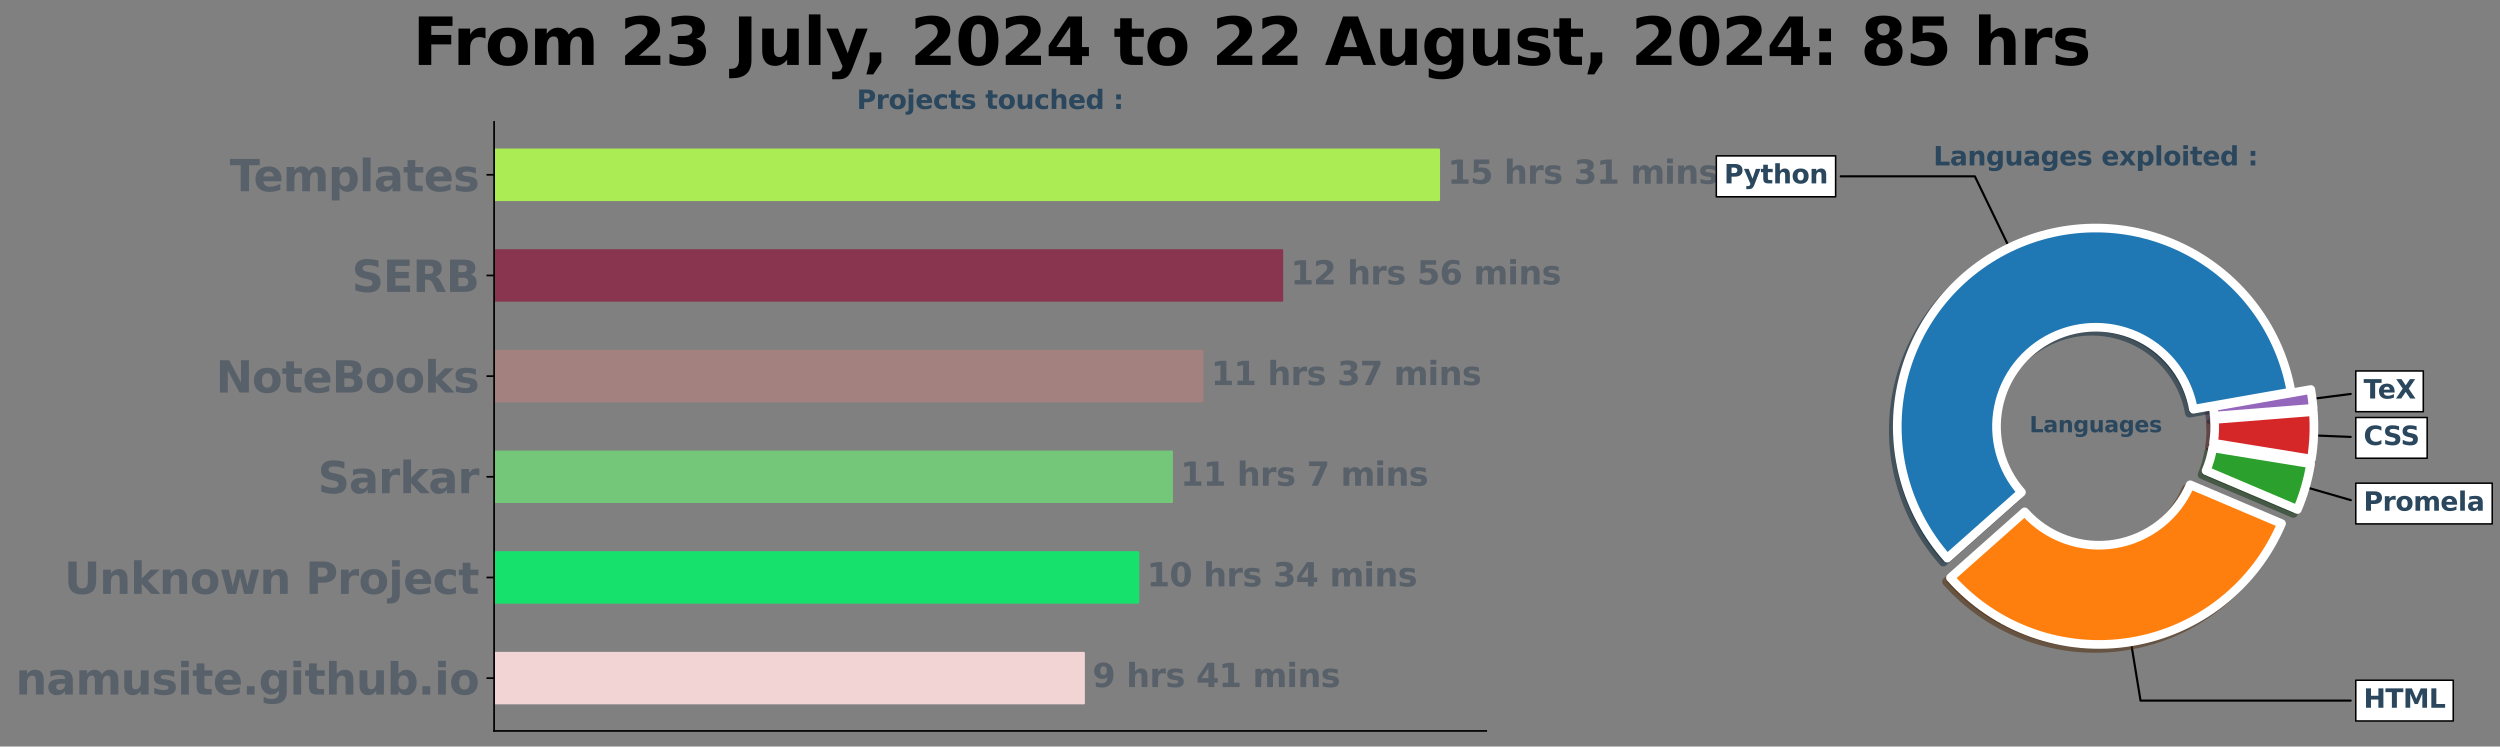 <?xml version="1.0" encoding="utf-8" standalone="no"?>
<!DOCTYPE svg PUBLIC "-//W3C//DTD SVG 1.1//EN"
  "http://www.w3.org/Graphics/SVG/1.1/DTD/svg11.dtd">
<svg xmlns:xlink="http://www.w3.org/1999/xlink" width="1154.655pt" height="344.8pt" viewBox="0 0 1154.655 344.8" xmlns="http://www.w3.org/2000/svg" version="1.1">
 <rect x="0" y="0" width="1154.655" height="344.8" fill="#808080" stroke="none"/>
 <defs>
  <style type="text/css">*{stroke-linejoin: round; stroke-linecap: butt}</style>
 </defs>
 <g id="figure_1">
  <g id="patch_1">
   <path d="M 0 344.8 
L 1154.655 344.8 
L 1154.655 0 
L 0 0 
L 0 344.8 
z
" style="fill: none"/>
  </g>
  <g id="axes_1">
   <g id="patch_2">
    <path d="M 228.209 337.6 
L 686.424 337.6 
L 686.424 56.32 
L 228.209 56.32 
L 228.209 337.6 
z
" style="fill: none"/>
   </g>
   <g id="patch_3">
    <path d="M 228.209 69.105 
L 664.605 69.105 
L 664.605 92.352 
L 228.209 92.352 
z
" clip-path="url(#p63a2bc0200)" style="fill: #abeb53; stroke: #abeb53; stroke-linejoin: miter"/>
   </g>
   <g id="patch_4">
    <path d="M 228.209 115.598 
L 592.151 115.598 
L 592.151 138.844 
L 228.209 138.844 
z
" clip-path="url(#p63a2bc0200)" style="fill: #8a354f; stroke: #8a354f; stroke-linejoin: miter"/>
   </g>
   <g id="patch_5">
    <path d="M 228.209 162.091 
L 555.327 162.091 
L 555.327 185.337 
L 228.209 185.337 
z
" clip-path="url(#p63a2bc0200)" style="fill: #a2817e; stroke: #a2817e; stroke-linejoin: miter"/>
   </g>
   <g id="patch_6">
    <path d="M 228.209 208.583 
L 541.218 208.583 
L 541.218 231.83 
L 228.209 231.83 
z
" clip-path="url(#p63a2bc0200)" style="fill: #74c779; stroke: #74c779; stroke-linejoin: miter"/>
   </g>
   <g id="patch_7">
    <path d="M 228.209 255.076 
L 525.676 255.076 
L 525.676 278.322 
L 228.209 278.322 
z
" clip-path="url(#p63a2bc0200)" style="fill: #16e16d; stroke: #16e16d; stroke-linejoin: miter"/>
   </g>
   <g id="patch_8">
    <path d="M 228.209 301.568 
L 500.568 301.568 
L 500.568 324.815 
L 228.209 324.815 
z
" clip-path="url(#p63a2bc0200)" style="fill: #f3d4d4; stroke: #f3d4d4; stroke-linejoin: miter"/>
   </g>
   <g id="matplotlib.axis_1"/>
   <g id="matplotlib.axis_2">
    <g id="ytick_1">
     <g id="line2d_1">
      <defs>
       <path id="md2a2a82297" d="M 0 0 
L -3.5 0 
" style="stroke: #000000; stroke-width: 0.8"/>
      </defs>
      <g>
       <use xlink:href="#md2a2a82297" x="228.209" y="80.729" style="stroke: #000000; stroke-width: 0.8"/>
      </g>
     </g>
     <g id="text_1">
      <!-- Templates -->
      <g style="fill: #586069" transform="translate(106.112 88.327) scale(0.2 -0.2)">
       <defs>
        <path id="DejaVuSans-Bold-54" d="M 31 4666 
L 4331 4666 
L 4331 3756 
L 2784 3756 
L 2784 0 
L 1581 0 
L 1581 3756 
L 31 3756 
L 31 4666 
z
" transform="scale(0.016)"/>
        <path id="DejaVuSans-Bold-65" d="M 4031 1759 
L 4031 1441 
L 1416 1441 
Q 1456 1047 1700 850 
Q 1944 653 2381 653 
Q 2734 653 3104 758 
Q 3475 863 3866 1075 
L 3866 213 
Q 3469 63 3072 -14 
Q 2675 -91 2278 -91 
Q 1328 -91 801 392 
Q 275 875 275 1747 
Q 275 2603 792 3093 
Q 1309 3584 2216 3584 
Q 3041 3584 3536 3087 
Q 4031 2591 4031 1759 
z
M 2881 2131 
Q 2881 2450 2695 2645 
Q 2509 2841 2209 2841 
Q 1884 2841 1681 2658 
Q 1478 2475 1428 2131 
L 2881 2131 
z
" transform="scale(0.016)"/>
        <path id="DejaVuSans-Bold-6d" d="M 3781 2919 
Q 3994 3244 4286 3414 
Q 4578 3584 4928 3584 
Q 5531 3584 5847 3212 
Q 6163 2841 6163 2131 
L 6163 0 
L 5038 0 
L 5038 1825 
Q 5041 1866 5042 1909 
Q 5044 1953 5044 2034 
Q 5044 2406 4934 2573 
Q 4825 2741 4581 2741 
Q 4263 2741 4089 2478 
Q 3916 2216 3909 1719 
L 3909 0 
L 2784 0 
L 2784 1825 
Q 2784 2406 2684 2573 
Q 2584 2741 2328 2741 
Q 2006 2741 1831 2477 
Q 1656 2213 1656 1722 
L 1656 0 
L 531 0 
L 531 3500 
L 1656 3500 
L 1656 2988 
Q 1863 3284 2130 3434 
Q 2397 3584 2719 3584 
Q 3081 3584 3359 3409 
Q 3638 3234 3781 2919 
z
" transform="scale(0.016)"/>
        <path id="DejaVuSans-Bold-70" d="M 1656 506 
L 1656 -1331 
L 538 -1331 
L 538 3500 
L 1656 3500 
L 1656 2988 
Q 1888 3294 2169 3439 
Q 2450 3584 2816 3584 
Q 3463 3584 3878 3070 
Q 4294 2556 4294 1747 
Q 4294 938 3878 423 
Q 3463 -91 2816 -91 
Q 2450 -91 2169 54 
Q 1888 200 1656 506 
z
M 2400 2772 
Q 2041 2772 1848 2508 
Q 1656 2244 1656 1747 
Q 1656 1250 1848 986 
Q 2041 722 2400 722 
Q 2759 722 2948 984 
Q 3138 1247 3138 1747 
Q 3138 2247 2948 2509 
Q 2759 2772 2400 2772 
z
" transform="scale(0.016)"/>
        <path id="DejaVuSans-Bold-6c" d="M 538 4863 
L 1656 4863 
L 1656 0 
L 538 0 
L 538 4863 
z
" transform="scale(0.016)"/>
        <path id="DejaVuSans-Bold-61" d="M 2106 1575 
Q 1756 1575 1579 1456 
Q 1403 1338 1403 1106 
Q 1403 894 1545 773 
Q 1688 653 1941 653 
Q 2256 653 2472 879 
Q 2688 1106 2688 1447 
L 2688 1575 
L 2106 1575 
z
M 3816 1997 
L 3816 0 
L 2688 0 
L 2688 519 
Q 2463 200 2181 54 
Q 1900 -91 1497 -91 
Q 953 -91 614 226 
Q 275 544 275 1050 
Q 275 1666 698 1953 
Q 1122 2241 2028 2241 
L 2688 2241 
L 2688 2328 
Q 2688 2594 2478 2717 
Q 2269 2841 1825 2841 
Q 1466 2841 1156 2769 
Q 847 2697 581 2553 
L 581 3406 
Q 941 3494 1303 3539 
Q 1666 3584 2028 3584 
Q 2975 3584 3395 3211 
Q 3816 2838 3816 1997 
z
" transform="scale(0.016)"/>
        <path id="DejaVuSans-Bold-74" d="M 1759 4494 
L 1759 3500 
L 2913 3500 
L 2913 2700 
L 1759 2700 
L 1759 1216 
Q 1759 972 1856 886 
Q 1953 800 2241 800 
L 2816 800 
L 2816 0 
L 1856 0 
Q 1194 0 917 276 
Q 641 553 641 1216 
L 641 2700 
L 84 2700 
L 84 3500 
L 641 3500 
L 641 4494 
L 1759 4494 
z
" transform="scale(0.016)"/>
        <path id="DejaVuSans-Bold-73" d="M 3272 3391 
L 3272 2541 
Q 2913 2691 2578 2766 
Q 2244 2841 1947 2841 
Q 1628 2841 1473 2761 
Q 1319 2681 1319 2516 
Q 1319 2381 1436 2309 
Q 1553 2238 1856 2203 
L 2053 2175 
Q 2913 2066 3209 1816 
Q 3506 1566 3506 1031 
Q 3506 472 3093 190 
Q 2681 -91 1863 -91 
Q 1516 -91 1145 -36 
Q 775 19 384 128 
L 384 978 
Q 719 816 1070 734 
Q 1422 653 1784 653 
Q 2113 653 2278 743 
Q 2444 834 2444 1013 
Q 2444 1163 2330 1236 
Q 2216 1309 1875 1350 
L 1678 1375 
Q 931 1469 631 1722 
Q 331 1975 331 2491 
Q 331 3047 712 3315 
Q 1094 3584 1881 3584 
Q 2191 3584 2531 3537 
Q 2872 3491 3272 3391 
z
" transform="scale(0.016)"/>
       </defs>
       <use xlink:href="#DejaVuSans-Bold-54"/>
       <use xlink:href="#DejaVuSans-Bold-65" x="54.963"/>
       <use xlink:href="#DejaVuSans-Bold-6d" x="122.785"/>
       <use xlink:href="#DejaVuSans-Bold-70" x="226.984"/>
       <use xlink:href="#DejaVuSans-Bold-6c" x="298.566"/>
       <use xlink:href="#DejaVuSans-Bold-61" x="332.844"/>
       <use xlink:href="#DejaVuSans-Bold-74" x="400.324"/>
       <use xlink:href="#DejaVuSans-Bold-65" x="448.127"/>
       <use xlink:href="#DejaVuSans-Bold-73" x="515.949"/>
      </g>
     </g>
    </g>
    <g id="ytick_2">
     <g id="line2d_2">
      <g>
       <use xlink:href="#md2a2a82297" x="228.209" y="127.221" style="stroke: #000000; stroke-width: 0.8"/>
      </g>
     </g>
     <g id="text_2">
      <!-- SERB -->
      <g style="fill: #586069" transform="translate(162.5 134.82) scale(0.2 -0.2)">
       <defs>
        <path id="DejaVuSans-Bold-53" d="M 3834 4519 
L 3834 3531 
Q 3450 3703 3084 3790 
Q 2719 3878 2394 3878 
Q 1963 3878 1756 3759 
Q 1550 3641 1550 3391 
Q 1550 3203 1689 3098 
Q 1828 2994 2194 2919 
L 2706 2816 
Q 3484 2659 3812 2340 
Q 4141 2022 4141 1434 
Q 4141 663 3683 286 
Q 3225 -91 2284 -91 
Q 1841 -91 1394 -6 
Q 947 78 500 244 
L 500 1259 
Q 947 1022 1364 901 
Q 1781 781 2169 781 
Q 2563 781 2772 912 
Q 2981 1044 2981 1288 
Q 2981 1506 2839 1625 
Q 2697 1744 2272 1838 
L 1806 1941 
Q 1106 2091 782 2419 
Q 459 2747 459 3303 
Q 459 4000 909 4375 
Q 1359 4750 2203 4750 
Q 2588 4750 2994 4692 
Q 3400 4634 3834 4519 
z
" transform="scale(0.016)"/>
        <path id="DejaVuSans-Bold-45" d="M 588 4666 
L 3834 4666 
L 3834 3756 
L 1791 3756 
L 1791 2888 
L 3713 2888 
L 3713 1978 
L 1791 1978 
L 1791 909 
L 3903 909 
L 3903 0 
L 588 0 
L 588 4666 
z
" transform="scale(0.016)"/>
        <path id="DejaVuSans-Bold-52" d="M 2297 2597 
Q 2675 2597 2839 2737 
Q 3003 2878 3003 3200 
Q 3003 3519 2839 3656 
Q 2675 3794 2297 3794 
L 1791 3794 
L 1791 2597 
L 2297 2597 
z
M 1791 1766 
L 1791 0 
L 588 0 
L 588 4666 
L 2425 4666 
Q 3347 4666 3776 4356 
Q 4206 4047 4206 3378 
Q 4206 2916 3982 2619 
Q 3759 2322 3309 2181 
Q 3556 2125 3751 1926 
Q 3947 1728 4147 1325 
L 4800 0 
L 3519 0 
L 2950 1159 
Q 2778 1509 2601 1637 
Q 2425 1766 2131 1766 
L 1791 1766 
z
" transform="scale(0.016)"/>
        <path id="DejaVuSans-Bold-42" d="M 2456 2859 
Q 2741 2859 2887 2984 
Q 3034 3109 3034 3353 
Q 3034 3594 2887 3720 
Q 2741 3847 2456 3847 
L 1791 3847 
L 1791 2859 
L 2456 2859 
z
M 2497 819 
Q 2859 819 3042 972 
Q 3225 1125 3225 1434 
Q 3225 1738 3044 1889 
Q 2863 2041 2497 2041 
L 1791 2041 
L 1791 819 
L 2497 819 
z
M 3616 2497 
Q 4003 2384 4215 2081 
Q 4428 1778 4428 1338 
Q 4428 663 3972 331 
Q 3516 0 2584 0 
L 588 0 
L 588 4666 
L 2394 4666 
Q 3366 4666 3802 4372 
Q 4238 4078 4238 3431 
Q 4238 3091 4078 2852 
Q 3919 2613 3616 2497 
z
" transform="scale(0.016)"/>
       </defs>
       <use xlink:href="#DejaVuSans-Bold-53"/>
       <use xlink:href="#DejaVuSans-Bold-45" x="72.021"/>
       <use xlink:href="#DejaVuSans-Bold-52" x="140.332"/>
       <use xlink:href="#DejaVuSans-Bold-42" x="217.334"/>
      </g>
     </g>
    </g>
    <g id="ytick_3">
     <g id="line2d_3">
      <g>
       <use xlink:href="#md2a2a82297" x="228.209" y="173.714" style="stroke: #000000; stroke-width: 0.8"/>
      </g>
     </g>
     <g id="text_3">
      <!-- NoteBooks -->
      <g style="fill: #586069" transform="translate(99.678 181.312) scale(0.2 -0.2)">
       <defs>
        <path id="DejaVuSans-Bold-4e" d="M 588 4666 
L 1931 4666 
L 3628 1466 
L 3628 4666 
L 4769 4666 
L 4769 0 
L 3425 0 
L 1728 3200 
L 1728 0 
L 588 0 
L 588 4666 
z
" transform="scale(0.016)"/>
        <path id="DejaVuSans-Bold-6f" d="M 2203 2784 
Q 1831 2784 1636 2517 
Q 1441 2250 1441 1747 
Q 1441 1244 1636 976 
Q 1831 709 2203 709 
Q 2569 709 2762 976 
Q 2956 1244 2956 1747 
Q 2956 2250 2762 2517 
Q 2569 2784 2203 2784 
z
M 2203 3584 
Q 3106 3584 3614 3096 
Q 4122 2609 4122 1747 
Q 4122 884 3614 396 
Q 3106 -91 2203 -91 
Q 1297 -91 786 396 
Q 275 884 275 1747 
Q 275 2609 786 3096 
Q 1297 3584 2203 3584 
z
" transform="scale(0.016)"/>
        <path id="DejaVuSans-Bold-6b" d="M 538 4863 
L 1656 4863 
L 1656 2216 
L 2944 3500 
L 4244 3500 
L 2534 1894 
L 4378 0 
L 3022 0 
L 1656 1459 
L 1656 0 
L 538 0 
L 538 4863 
z
" transform="scale(0.016)"/>
       </defs>
       <use xlink:href="#DejaVuSans-Bold-4e"/>
       <use xlink:href="#DejaVuSans-Bold-6f" x="83.691"/>
       <use xlink:href="#DejaVuSans-Bold-74" x="152.393"/>
       <use xlink:href="#DejaVuSans-Bold-65" x="200.195"/>
       <use xlink:href="#DejaVuSans-Bold-42" x="268.018"/>
       <use xlink:href="#DejaVuSans-Bold-6f" x="344.238"/>
       <use xlink:href="#DejaVuSans-Bold-6f" x="412.939"/>
       <use xlink:href="#DejaVuSans-Bold-6b" x="481.641"/>
       <use xlink:href="#DejaVuSans-Bold-73" x="548.145"/>
      </g>
     </g>
    </g>
    <g id="ytick_4">
     <g id="line2d_4">
      <g>
       <use xlink:href="#md2a2a82297" x="228.209" y="220.206" style="stroke: #000000; stroke-width: 0.8"/>
      </g>
     </g>
     <g id="text_4">
      <!-- Sarkar -->
      <g style="fill: #586069" transform="translate(146.787 227.805) scale(0.2 -0.2)">
       <defs>
        <path id="DejaVuSans-Bold-72" d="M 3138 2547 
Q 2991 2616 2845 2648 
Q 2700 2681 2553 2681 
Q 2122 2681 1889 2404 
Q 1656 2128 1656 1613 
L 1656 0 
L 538 0 
L 538 3500 
L 1656 3500 
L 1656 2925 
Q 1872 3269 2151 3426 
Q 2431 3584 2822 3584 
Q 2878 3584 2943 3579 
Q 3009 3575 3134 3559 
L 3138 2547 
z
" transform="scale(0.016)"/>
       </defs>
       <use xlink:href="#DejaVuSans-Bold-53"/>
       <use xlink:href="#DejaVuSans-Bold-61" x="72.021"/>
       <use xlink:href="#DejaVuSans-Bold-72" x="139.502"/>
       <use xlink:href="#DejaVuSans-Bold-6b" x="188.818"/>
       <use xlink:href="#DejaVuSans-Bold-61" x="255.322"/>
       <use xlink:href="#DejaVuSans-Bold-72" x="322.803"/>
      </g>
     </g>
    </g>
    <g id="ytick_5">
     <g id="line2d_5">
      <g>
       <use xlink:href="#md2a2a82297" x="228.209" y="266.699" style="stroke: #000000; stroke-width: 0.8"/>
      </g>
     </g>
     <g id="text_5">
      <!-- Unknown Project -->
      <g style="fill: #586069" transform="translate(29.675 274.297) scale(0.2 -0.2)">
       <defs>
        <path id="DejaVuSans-Bold-55" d="M 588 4666 
L 1791 4666 
L 1791 1869 
Q 1791 1291 1980 1042 
Q 2169 794 2597 794 
Q 3028 794 3217 1042 
Q 3406 1291 3406 1869 
L 3406 4666 
L 4609 4666 
L 4609 1869 
Q 4609 878 4112 393 
Q 3616 -91 2597 -91 
Q 1581 -91 1084 393 
Q 588 878 588 1869 
L 588 4666 
z
" transform="scale(0.016)"/>
        <path id="DejaVuSans-Bold-6e" d="M 4056 2131 
L 4056 0 
L 2931 0 
L 2931 347 
L 2931 1631 
Q 2931 2084 2911 2256 
Q 2891 2428 2841 2509 
Q 2775 2619 2662 2680 
Q 2550 2741 2406 2741 
Q 2056 2741 1856 2470 
Q 1656 2200 1656 1722 
L 1656 0 
L 538 0 
L 538 3500 
L 1656 3500 
L 1656 2988 
Q 1909 3294 2193 3439 
Q 2478 3584 2822 3584 
Q 3428 3584 3742 3212 
Q 4056 2841 4056 2131 
z
" transform="scale(0.016)"/>
        <path id="DejaVuSans-Bold-77" d="M 225 3500 
L 1313 3500 
L 1900 1088 
L 2491 3500 
L 3425 3500 
L 4013 1113 
L 4603 3500 
L 5691 3500 
L 4769 0 
L 3547 0 
L 2956 2406 
L 2369 0 
L 1147 0 
L 225 3500 
z
" transform="scale(0.016)"/>
        <path id="DejaVuSans-Bold-20" transform="scale(0.016)"/>
        <path id="DejaVuSans-Bold-50" d="M 588 4666 
L 2584 4666 
Q 3475 4666 3951 4270 
Q 4428 3875 4428 3144 
Q 4428 2409 3951 2014 
Q 3475 1619 2584 1619 
L 1791 1619 
L 1791 0 
L 588 0 
L 588 4666 
z
M 1791 3794 
L 1791 2491 
L 2456 2491 
Q 2806 2491 2997 2661 
Q 3188 2831 3188 3144 
Q 3188 3456 2997 3625 
Q 2806 3794 2456 3794 
L 1791 3794 
z
" transform="scale(0.016)"/>
        <path id="DejaVuSans-Bold-6a" d="M 538 3500 
L 1656 3500 
L 1656 63 
Q 1656 -641 1318 -1011 
Q 981 -1381 341 -1381 
L -213 -1381 
L -213 -647 
L -19 -647 
Q 300 -647 419 -503 
Q 538 -359 538 63 
L 538 3500 
z
M 538 4863 
L 1656 4863 
L 1656 3950 
L 538 3950 
L 538 4863 
z
" transform="scale(0.016)"/>
        <path id="DejaVuSans-Bold-63" d="M 3366 3391 
L 3366 2478 
Q 3138 2634 2908 2709 
Q 2678 2784 2431 2784 
Q 1963 2784 1702 2511 
Q 1441 2238 1441 1747 
Q 1441 1256 1702 982 
Q 1963 709 2431 709 
Q 2694 709 2930 787 
Q 3166 866 3366 1019 
L 3366 103 
Q 3103 6 2833 -42 
Q 2563 -91 2291 -91 
Q 1344 -91 809 395 
Q 275 881 275 1747 
Q 275 2613 809 3098 
Q 1344 3584 2291 3584 
Q 2566 3584 2833 3536 
Q 3100 3488 3366 3391 
z
" transform="scale(0.016)"/>
       </defs>
       <use xlink:href="#DejaVuSans-Bold-55"/>
       <use xlink:href="#DejaVuSans-Bold-6e" x="81.201"/>
       <use xlink:href="#DejaVuSans-Bold-6b" x="152.393"/>
       <use xlink:href="#DejaVuSans-Bold-6e" x="218.896"/>
       <use xlink:href="#DejaVuSans-Bold-6f" x="290.088"/>
       <use xlink:href="#DejaVuSans-Bold-77" x="358.789"/>
       <use xlink:href="#DejaVuSans-Bold-6e" x="451.172"/>
       <use xlink:href="#DejaVuSans-Bold-20" x="522.363"/>
       <use xlink:href="#DejaVuSans-Bold-50" x="557.178"/>
       <use xlink:href="#DejaVuSans-Bold-72" x="630.469"/>
       <use xlink:href="#DejaVuSans-Bold-6f" x="679.785"/>
       <use xlink:href="#DejaVuSans-Bold-6a" x="748.486"/>
       <use xlink:href="#DejaVuSans-Bold-65" x="782.764"/>
       <use xlink:href="#DejaVuSans-Bold-63" x="850.586"/>
       <use xlink:href="#DejaVuSans-Bold-74" x="909.863"/>
      </g>
     </g>
    </g>
    <g id="ytick_6">
     <g id="line2d_6">
      <g>
       <use xlink:href="#md2a2a82297" x="228.209" y="313.192" style="stroke: #000000; stroke-width: 0.8"/>
      </g>
     </g>
     <g id="text_6">
      <!-- namusite.github.io -->
      <g style="fill: #586069" transform="translate(7.2 320.79) scale(0.2 -0.2)">
       <defs>
        <path id="DejaVuSans-Bold-75" d="M 500 1363 
L 500 3500 
L 1625 3500 
L 1625 3150 
Q 1625 2866 1622 2436 
Q 1619 2006 1619 1863 
Q 1619 1441 1641 1255 
Q 1663 1069 1716 984 
Q 1784 875 1895 815 
Q 2006 756 2150 756 
Q 2500 756 2700 1025 
Q 2900 1294 2900 1772 
L 2900 3500 
L 4019 3500 
L 4019 0 
L 2900 0 
L 2900 506 
Q 2647 200 2364 54 
Q 2081 -91 1741 -91 
Q 1134 -91 817 281 
Q 500 653 500 1363 
z
" transform="scale(0.016)"/>
        <path id="DejaVuSans-Bold-69" d="M 538 3500 
L 1656 3500 
L 1656 0 
L 538 0 
L 538 3500 
z
M 538 4863 
L 1656 4863 
L 1656 3950 
L 538 3950 
L 538 4863 
z
" transform="scale(0.016)"/>
        <path id="DejaVuSans-Bold-2e" d="M 653 1209 
L 1778 1209 
L 1778 0 
L 653 0 
L 653 1209 
z
" transform="scale(0.016)"/>
        <path id="DejaVuSans-Bold-67" d="M 2919 594 
Q 2688 288 2409 144 
Q 2131 0 1766 0 
Q 1125 0 706 504 
Q 288 1009 288 1791 
Q 288 2575 706 3076 
Q 1125 3578 1766 3578 
Q 2131 3578 2409 3434 
Q 2688 3291 2919 2981 
L 2919 3500 
L 4044 3500 
L 4044 353 
Q 4044 -491 3511 -936 
Q 2978 -1381 1966 -1381 
Q 1638 -1381 1331 -1331 
Q 1025 -1281 716 -1178 
L 716 -306 
Q 1009 -475 1290 -558 
Q 1572 -641 1856 -641 
Q 2406 -641 2662 -400 
Q 2919 -159 2919 353 
L 2919 594 
z
M 2181 2772 
Q 1834 2772 1640 2515 
Q 1447 2259 1447 1791 
Q 1447 1309 1634 1061 
Q 1822 813 2181 813 
Q 2531 813 2725 1069 
Q 2919 1325 2919 1791 
Q 2919 2259 2725 2515 
Q 2531 2772 2181 2772 
z
" transform="scale(0.016)"/>
        <path id="DejaVuSans-Bold-68" d="M 4056 2131 
L 4056 0 
L 2931 0 
L 2931 347 
L 2931 1625 
Q 2931 2084 2911 2256 
Q 2891 2428 2841 2509 
Q 2775 2619 2662 2680 
Q 2550 2741 2406 2741 
Q 2056 2741 1856 2470 
Q 1656 2200 1656 1722 
L 1656 0 
L 538 0 
L 538 4863 
L 1656 4863 
L 1656 2988 
Q 1909 3294 2193 3439 
Q 2478 3584 2822 3584 
Q 3428 3584 3742 3212 
Q 4056 2841 4056 2131 
z
" transform="scale(0.016)"/>
        <path id="DejaVuSans-Bold-62" d="M 2400 722 
Q 2759 722 2948 984 
Q 3138 1247 3138 1747 
Q 3138 2247 2948 2509 
Q 2759 2772 2400 2772 
Q 2041 2772 1848 2508 
Q 1656 2244 1656 1747 
Q 1656 1250 1848 986 
Q 2041 722 2400 722 
z
M 1656 2988 
Q 1888 3294 2169 3439 
Q 2450 3584 2816 3584 
Q 3463 3584 3878 3070 
Q 4294 2556 4294 1747 
Q 4294 938 3878 423 
Q 3463 -91 2816 -91 
Q 2450 -91 2169 54 
Q 1888 200 1656 506 
L 1656 0 
L 538 0 
L 538 4863 
L 1656 4863 
L 1656 2988 
z
" transform="scale(0.016)"/>
       </defs>
       <use xlink:href="#DejaVuSans-Bold-6e"/>
       <use xlink:href="#DejaVuSans-Bold-61" x="71.191"/>
       <use xlink:href="#DejaVuSans-Bold-6d" x="138.672"/>
       <use xlink:href="#DejaVuSans-Bold-75" x="242.871"/>
       <use xlink:href="#DejaVuSans-Bold-73" x="314.062"/>
       <use xlink:href="#DejaVuSans-Bold-69" x="373.584"/>
       <use xlink:href="#DejaVuSans-Bold-74" x="407.861"/>
       <use xlink:href="#DejaVuSans-Bold-65" x="455.664"/>
       <use xlink:href="#DejaVuSans-Bold-2e" x="523.486"/>
       <use xlink:href="#DejaVuSans-Bold-67" x="561.475"/>
       <use xlink:href="#DejaVuSans-Bold-69" x="633.057"/>
       <use xlink:href="#DejaVuSans-Bold-74" x="667.334"/>
       <use xlink:href="#DejaVuSans-Bold-68" x="715.137"/>
       <use xlink:href="#DejaVuSans-Bold-75" x="786.328"/>
       <use xlink:href="#DejaVuSans-Bold-62" x="857.52"/>
       <use xlink:href="#DejaVuSans-Bold-2e" x="929.102"/>
       <use xlink:href="#DejaVuSans-Bold-69" x="967.09"/>
       <use xlink:href="#DejaVuSans-Bold-6f" x="1001.367"/>
      </g>
     </g>
    </g>
   </g>
   <g id="patch_9">
    <path d="M 228.209 337.6 
L 228.209 56.32 
" style="fill: none; stroke: #000000; stroke-width: 0.8; stroke-linejoin: miter; stroke-linecap: square"/>
   </g>
   <g id="patch_10">
    <path d="M 228.209 337.6 
L 686.424 337.6 
" style="fill: none; stroke: #000000; stroke-width: 0.8; stroke-linejoin: miter; stroke-linecap: square"/>
   </g>
   <g id="text_7">
    <!-- 15 hrs 31 mins -->
    <g style="fill: #586069" transform="translate(668.605 84.868) scale(0.15 -0.15)">
     <defs>
      <path id="DejaVuSans-Bold-31" d="M 750 831 
L 1813 831 
L 1813 3847 
L 722 3622 
L 722 4441 
L 1806 4666 
L 2950 4666 
L 2950 831 
L 4013 831 
L 4013 0 
L 750 0 
L 750 831 
z
" transform="scale(0.016)"/>
      <path id="DejaVuSans-Bold-35" d="M 678 4666 
L 3669 4666 
L 3669 3781 
L 1638 3781 
L 1638 3059 
Q 1775 3097 1914 3117 
Q 2053 3138 2203 3138 
Q 3056 3138 3531 2711 
Q 4006 2284 4006 1522 
Q 4006 766 3489 337 
Q 2972 -91 2053 -91 
Q 1656 -91 1267 -14 
Q 878 63 494 219 
L 494 1166 
Q 875 947 1217 837 
Q 1559 728 1863 728 
Q 2300 728 2551 942 
Q 2803 1156 2803 1522 
Q 2803 1891 2551 2103 
Q 2300 2316 1863 2316 
Q 1603 2316 1309 2248 
Q 1016 2181 678 2041 
L 678 4666 
z
" transform="scale(0.016)"/>
      <path id="DejaVuSans-Bold-33" d="M 2981 2516 
Q 3453 2394 3698 2092 
Q 3944 1791 3944 1325 
Q 3944 631 3412 270 
Q 2881 -91 1863 -91 
Q 1503 -91 1142 -33 
Q 781 25 428 141 
L 428 1069 
Q 766 900 1098 814 
Q 1431 728 1753 728 
Q 2231 728 2486 893 
Q 2741 1059 2741 1369 
Q 2741 1688 2480 1852 
Q 2219 2016 1709 2016 
L 1228 2016 
L 1228 2791 
L 1734 2791 
Q 2188 2791 2409 2933 
Q 2631 3075 2631 3366 
Q 2631 3634 2415 3781 
Q 2200 3928 1806 3928 
Q 1516 3928 1219 3862 
Q 922 3797 628 3669 
L 628 4550 
Q 984 4650 1334 4700 
Q 1684 4750 2022 4750 
Q 2931 4750 3382 4451 
Q 3834 4153 3834 3553 
Q 3834 3144 3618 2883 
Q 3403 2622 2981 2516 
z
" transform="scale(0.016)"/>
     </defs>
     <use xlink:href="#DejaVuSans-Bold-31"/>
     <use xlink:href="#DejaVuSans-Bold-35" x="69.58"/>
     <use xlink:href="#DejaVuSans-Bold-20" x="139.16"/>
     <use xlink:href="#DejaVuSans-Bold-68" x="173.975"/>
     <use xlink:href="#DejaVuSans-Bold-72" x="245.166"/>
     <use xlink:href="#DejaVuSans-Bold-73" x="294.482"/>
     <use xlink:href="#DejaVuSans-Bold-20" x="354.004"/>
     <use xlink:href="#DejaVuSans-Bold-33" x="388.818"/>
     <use xlink:href="#DejaVuSans-Bold-31" x="458.398"/>
     <use xlink:href="#DejaVuSans-Bold-20" x="527.979"/>
     <use xlink:href="#DejaVuSans-Bold-6d" x="562.793"/>
     <use xlink:href="#DejaVuSans-Bold-69" x="666.992"/>
     <use xlink:href="#DejaVuSans-Bold-6e" x="701.27"/>
     <use xlink:href="#DejaVuSans-Bold-73" x="772.461"/>
    </g>
   </g>
   <g id="text_8">
    <!-- 12 hrs 56 mins -->
    <g style="fill: #586069" transform="translate(596.151 131.36) scale(0.15 -0.15)">
     <defs>
      <path id="DejaVuSans-Bold-32" d="M 1844 884 
L 3897 884 
L 3897 0 
L 506 0 
L 506 884 
L 2209 2388 
Q 2438 2594 2547 2791 
Q 2656 2988 2656 3200 
Q 2656 3528 2436 3728 
Q 2216 3928 1850 3928 
Q 1569 3928 1234 3808 
Q 900 3688 519 3450 
L 519 4475 
Q 925 4609 1322 4679 
Q 1719 4750 2100 4750 
Q 2938 4750 3402 4381 
Q 3866 4013 3866 3353 
Q 3866 2972 3669 2642 
Q 3472 2313 2841 1759 
L 1844 884 
z
" transform="scale(0.016)"/>
      <path id="DejaVuSans-Bold-36" d="M 2316 2303 
Q 2000 2303 1842 2098 
Q 1684 1894 1684 1484 
Q 1684 1075 1842 870 
Q 2000 666 2316 666 
Q 2634 666 2792 870 
Q 2950 1075 2950 1484 
Q 2950 1894 2792 2098 
Q 2634 2303 2316 2303 
z
M 3803 4544 
L 3803 3681 
Q 3506 3822 3243 3889 
Q 2981 3956 2731 3956 
Q 2194 3956 1894 3657 
Q 1594 3359 1544 2772 
Q 1750 2925 1990 3001 
Q 2231 3078 2516 3078 
Q 3231 3078 3670 2659 
Q 4109 2241 4109 1563 
Q 4109 813 3618 361 
Q 3128 -91 2303 -91 
Q 1394 -91 895 523 
Q 397 1138 397 2266 
Q 397 3422 980 4083 
Q 1563 4744 2578 4744 
Q 2900 4744 3203 4694 
Q 3506 4644 3803 4544 
z
" transform="scale(0.016)"/>
     </defs>
     <use xlink:href="#DejaVuSans-Bold-31"/>
     <use xlink:href="#DejaVuSans-Bold-32" x="69.58"/>
     <use xlink:href="#DejaVuSans-Bold-20" x="139.16"/>
     <use xlink:href="#DejaVuSans-Bold-68" x="173.975"/>
     <use xlink:href="#DejaVuSans-Bold-72" x="245.166"/>
     <use xlink:href="#DejaVuSans-Bold-73" x="294.482"/>
     <use xlink:href="#DejaVuSans-Bold-20" x="354.004"/>
     <use xlink:href="#DejaVuSans-Bold-35" x="388.818"/>
     <use xlink:href="#DejaVuSans-Bold-36" x="458.398"/>
     <use xlink:href="#DejaVuSans-Bold-20" x="527.979"/>
     <use xlink:href="#DejaVuSans-Bold-6d" x="562.793"/>
     <use xlink:href="#DejaVuSans-Bold-69" x="666.992"/>
     <use xlink:href="#DejaVuSans-Bold-6e" x="701.27"/>
     <use xlink:href="#DejaVuSans-Bold-73" x="772.461"/>
    </g>
   </g>
   <g id="text_9">
    <!-- 11 hrs 37 mins -->
    <g style="fill: #586069" transform="translate(559.327 177.853) scale(0.15 -0.15)">
     <defs>
      <path id="DejaVuSans-Bold-37" d="M 428 4666 
L 3944 4666 
L 3944 3988 
L 2125 0 
L 953 0 
L 2675 3781 
L 428 3781 
L 428 4666 
z
" transform="scale(0.016)"/>
     </defs>
     <use xlink:href="#DejaVuSans-Bold-31"/>
     <use xlink:href="#DejaVuSans-Bold-31" x="69.58"/>
     <use xlink:href="#DejaVuSans-Bold-20" x="139.16"/>
     <use xlink:href="#DejaVuSans-Bold-68" x="173.975"/>
     <use xlink:href="#DejaVuSans-Bold-72" x="245.166"/>
     <use xlink:href="#DejaVuSans-Bold-73" x="294.482"/>
     <use xlink:href="#DejaVuSans-Bold-20" x="354.004"/>
     <use xlink:href="#DejaVuSans-Bold-33" x="388.818"/>
     <use xlink:href="#DejaVuSans-Bold-37" x="458.398"/>
     <use xlink:href="#DejaVuSans-Bold-20" x="527.979"/>
     <use xlink:href="#DejaVuSans-Bold-6d" x="562.793"/>
     <use xlink:href="#DejaVuSans-Bold-69" x="666.992"/>
     <use xlink:href="#DejaVuSans-Bold-6e" x="701.27"/>
     <use xlink:href="#DejaVuSans-Bold-73" x="772.461"/>
    </g>
   </g>
   <g id="text_10">
    <!-- 11 hrs 7 mins -->
    <g style="fill: #586069" transform="translate(545.218 224.345) scale(0.15 -0.15)">
     <use xlink:href="#DejaVuSans-Bold-31"/>
     <use xlink:href="#DejaVuSans-Bold-31" x="69.58"/>
     <use xlink:href="#DejaVuSans-Bold-20" x="139.16"/>
     <use xlink:href="#DejaVuSans-Bold-68" x="173.975"/>
     <use xlink:href="#DejaVuSans-Bold-72" x="245.166"/>
     <use xlink:href="#DejaVuSans-Bold-73" x="294.482"/>
     <use xlink:href="#DejaVuSans-Bold-20" x="354.004"/>
     <use xlink:href="#DejaVuSans-Bold-37" x="388.818"/>
     <use xlink:href="#DejaVuSans-Bold-20" x="458.398"/>
     <use xlink:href="#DejaVuSans-Bold-6d" x="493.213"/>
     <use xlink:href="#DejaVuSans-Bold-69" x="597.412"/>
     <use xlink:href="#DejaVuSans-Bold-6e" x="631.689"/>
     <use xlink:href="#DejaVuSans-Bold-73" x="702.881"/>
    </g>
   </g>
   <g id="text_11">
    <!-- 10 hrs 34 mins -->
    <g style="fill: #586069" transform="translate(529.676 270.838) scale(0.15 -0.15)">
     <defs>
      <path id="DejaVuSans-Bold-30" d="M 2944 2338 
Q 2944 3213 2780 3570 
Q 2616 3928 2228 3928 
Q 1841 3928 1675 3570 
Q 1509 3213 1509 2338 
Q 1509 1453 1675 1090 
Q 1841 728 2228 728 
Q 2613 728 2778 1090 
Q 2944 1453 2944 2338 
z
M 4147 2328 
Q 4147 1169 3647 539 
Q 3147 -91 2228 -91 
Q 1306 -91 806 539 
Q 306 1169 306 2328 
Q 306 3491 806 4120 
Q 1306 4750 2228 4750 
Q 3147 4750 3647 4120 
Q 4147 3491 4147 2328 
z
" transform="scale(0.016)"/>
      <path id="DejaVuSans-Bold-34" d="M 2356 3675 
L 1038 1722 
L 2356 1722 
L 2356 3675 
z
M 2156 4666 
L 3494 4666 
L 3494 1722 
L 4159 1722 
L 4159 850 
L 3494 850 
L 3494 0 
L 2356 0 
L 2356 850 
L 288 850 
L 288 1881 
L 2156 4666 
z
" transform="scale(0.016)"/>
     </defs>
     <use xlink:href="#DejaVuSans-Bold-31"/>
     <use xlink:href="#DejaVuSans-Bold-30" x="69.58"/>
     <use xlink:href="#DejaVuSans-Bold-20" x="139.16"/>
     <use xlink:href="#DejaVuSans-Bold-68" x="173.975"/>
     <use xlink:href="#DejaVuSans-Bold-72" x="245.166"/>
     <use xlink:href="#DejaVuSans-Bold-73" x="294.482"/>
     <use xlink:href="#DejaVuSans-Bold-20" x="354.004"/>
     <use xlink:href="#DejaVuSans-Bold-33" x="388.818"/>
     <use xlink:href="#DejaVuSans-Bold-34" x="458.398"/>
     <use xlink:href="#DejaVuSans-Bold-20" x="527.979"/>
     <use xlink:href="#DejaVuSans-Bold-6d" x="562.793"/>
     <use xlink:href="#DejaVuSans-Bold-69" x="666.992"/>
     <use xlink:href="#DejaVuSans-Bold-6e" x="701.27"/>
     <use xlink:href="#DejaVuSans-Bold-73" x="772.461"/>
    </g>
   </g>
   <g id="text_12">
    <!-- 9 hrs 41 mins -->
    <g style="fill: #586069" transform="translate(504.568 317.331) scale(0.15 -0.15)">
     <defs>
      <path id="DejaVuSans-Bold-39" d="M 641 103 
L 641 966 
Q 928 831 1190 764 
Q 1453 697 1709 697 
Q 2247 697 2547 995 
Q 2847 1294 2900 1881 
Q 2688 1725 2447 1647 
Q 2206 1569 1925 1569 
Q 1209 1569 770 1986 
Q 331 2403 331 3084 
Q 331 3838 820 4291 
Q 1309 4744 2131 4744 
Q 3044 4744 3544 4128 
Q 4044 3513 4044 2388 
Q 4044 1231 3459 570 
Q 2875 -91 1856 -91 
Q 1528 -91 1228 -42 
Q 928 6 641 103 
z
M 2125 2350 
Q 2441 2350 2600 2554 
Q 2759 2759 2759 3169 
Q 2759 3575 2600 3781 
Q 2441 3988 2125 3988 
Q 1809 3988 1650 3781 
Q 1491 3575 1491 3169 
Q 1491 2759 1650 2554 
Q 1809 2350 2125 2350 
z
" transform="scale(0.016)"/>
     </defs>
     <use xlink:href="#DejaVuSans-Bold-39"/>
     <use xlink:href="#DejaVuSans-Bold-20" x="69.58"/>
     <use xlink:href="#DejaVuSans-Bold-68" x="104.395"/>
     <use xlink:href="#DejaVuSans-Bold-72" x="175.586"/>
     <use xlink:href="#DejaVuSans-Bold-73" x="224.902"/>
     <use xlink:href="#DejaVuSans-Bold-20" x="284.424"/>
     <use xlink:href="#DejaVuSans-Bold-34" x="319.238"/>
     <use xlink:href="#DejaVuSans-Bold-31" x="388.818"/>
     <use xlink:href="#DejaVuSans-Bold-20" x="458.398"/>
     <use xlink:href="#DejaVuSans-Bold-6d" x="493.213"/>
     <use xlink:href="#DejaVuSans-Bold-69" x="597.412"/>
     <use xlink:href="#DejaVuSans-Bold-6e" x="631.689"/>
     <use xlink:href="#DejaVuSans-Bold-73" x="702.881"/>
    </g>
   </g>
   <g id="text_13">
    <!-- Projects touched : -->
    <g style="fill: #2a475e" transform="translate(395.686 50.32) scale(0.12 -0.12)">
     <defs>
      <path id="DejaVuSans-Bold-64" d="M 2919 2988 
L 2919 4863 
L 4044 4863 
L 4044 0 
L 2919 0 
L 2919 506 
Q 2688 197 2409 53 
Q 2131 -91 1766 -91 
Q 1119 -91 703 423 
Q 288 938 288 1747 
Q 288 2556 703 3070 
Q 1119 3584 1766 3584 
Q 2128 3584 2408 3439 
Q 2688 3294 2919 2988 
z
M 2181 722 
Q 2541 722 2730 984 
Q 2919 1247 2919 1747 
Q 2919 2247 2730 2509 
Q 2541 2772 2181 2772 
Q 1825 2772 1636 2509 
Q 1447 2247 1447 1747 
Q 1447 1247 1636 984 
Q 1825 722 2181 722 
z
" transform="scale(0.016)"/>
      <path id="DejaVuSans-Bold-3a" d="M 716 3500 
L 1844 3500 
L 1844 2291 
L 716 2291 
L 716 3500 
z
M 716 1209 
L 1844 1209 
L 1844 0 
L 716 0 
L 716 1209 
z
" transform="scale(0.016)"/>
     </defs>
     <use xlink:href="#DejaVuSans-Bold-50"/>
     <use xlink:href="#DejaVuSans-Bold-72" x="73.291"/>
     <use xlink:href="#DejaVuSans-Bold-6f" x="122.607"/>
     <use xlink:href="#DejaVuSans-Bold-6a" x="191.309"/>
     <use xlink:href="#DejaVuSans-Bold-65" x="225.586"/>
     <use xlink:href="#DejaVuSans-Bold-63" x="293.408"/>
     <use xlink:href="#DejaVuSans-Bold-74" x="352.686"/>
     <use xlink:href="#DejaVuSans-Bold-73" x="400.488"/>
     <use xlink:href="#DejaVuSans-Bold-20" x="460.01"/>
     <use xlink:href="#DejaVuSans-Bold-74" x="494.824"/>
     <use xlink:href="#DejaVuSans-Bold-6f" x="542.627"/>
     <use xlink:href="#DejaVuSans-Bold-75" x="611.328"/>
     <use xlink:href="#DejaVuSans-Bold-63" x="682.52"/>
     <use xlink:href="#DejaVuSans-Bold-68" x="741.797"/>
     <use xlink:href="#DejaVuSans-Bold-65" x="812.988"/>
     <use xlink:href="#DejaVuSans-Bold-64" x="880.811"/>
     <use xlink:href="#DejaVuSans-Bold-20" x="952.393"/>
     <use xlink:href="#DejaVuSans-Bold-3a" x="987.207"/>
    </g>
   </g>
  </g>
  <g id="axes_2">
   <g id="patch_11">
    <path d="M 850.165 81.438 
L 912.107 81.438 
L 927.184 112.643 
" style="fill: none; stroke: #000000; stroke-linecap: round"/>
   </g>
   <g id="text_14">
    <g id="patch_12">
     <path d="M 792.698 90.892 
L 847.806 90.892 
L 847.806 71.984 
L 792.698 71.984 
z
" style="fill: #ffffff; stroke: #000000; stroke-width: 0.72; stroke-linejoin: miter"/>
    </g>
    <!-- Python -->
    <g style="fill: #2a475e" transform="translate(796.298 84.702) scale(0.12 -0.12)">
     <defs>
      <path id="DejaVuSans-Bold-79" d="M 78 3500 
L 1197 3500 
L 2138 1125 
L 2938 3500 
L 4056 3500 
L 2584 -331 
Q 2363 -916 2067 -1148 
Q 1772 -1381 1288 -1381 
L 641 -1381 
L 641 -647 
L 991 -647 
Q 1275 -647 1404 -556 
Q 1534 -466 1606 -231 
L 1638 -134 
L 78 3500 
z
" transform="scale(0.016)"/>
     </defs>
     <use xlink:href="#DejaVuSans-Bold-50"/>
     <use xlink:href="#DejaVuSans-Bold-79" x="75.166"/>
     <use xlink:href="#DejaVuSans-Bold-74" x="140.352"/>
     <use xlink:href="#DejaVuSans-Bold-68" x="188.154"/>
     <use xlink:href="#DejaVuSans-Bold-6f" x="259.346"/>
     <use xlink:href="#DejaVuSans-Bold-6e" x="328.047"/>
    </g>
   </g>
   <g id="patch_13">
    <path d="M 1085.681 323.579 
L 988.628 323.579 
L 983.035 289.376 
" style="fill: none; stroke: #000000; stroke-linecap: round"/>
   </g>
   <g id="text_15">
    <g id="patch_14">
     <path d="M 1088.042 332.986 
L 1133.059 332.986 
L 1133.059 314.172 
L 1088.042 314.172 
z
" style="fill: #ffffff; stroke: #000000; stroke-width: 0.72; stroke-linejoin: miter"/>
    </g>
    <!-- HTML -->
    <g style="fill: #2a475e" transform="translate(1091.642 326.89) scale(0.12 -0.12)">
     <defs>
      <path id="DejaVuSans-Bold-48" d="M 588 4666 
L 1791 4666 
L 1791 2888 
L 3566 2888 
L 3566 4666 
L 4769 4666 
L 4769 0 
L 3566 0 
L 3566 1978 
L 1791 1978 
L 1791 0 
L 588 0 
L 588 4666 
z
" transform="scale(0.016)"/>
      <path id="DejaVuSans-Bold-4d" d="M 588 4666 
L 2119 4666 
L 3181 2169 
L 4250 4666 
L 5778 4666 
L 5778 0 
L 4641 0 
L 4641 3413 
L 3566 897 
L 2803 897 
L 1728 3413 
L 1728 0 
L 588 0 
L 588 4666 
z
" transform="scale(0.016)"/>
      <path id="DejaVuSans-Bold-4c" d="M 588 4666 
L 1791 4666 
L 1791 909 
L 3903 909 
L 3903 0 
L 588 0 
L 588 4666 
z
" transform="scale(0.016)"/>
     </defs>
     <use xlink:href="#DejaVuSans-Bold-48"/>
     <use xlink:href="#DejaVuSans-Bold-54" x="83.691"/>
     <use xlink:href="#DejaVuSans-Bold-4d" x="151.904"/>
     <use xlink:href="#DejaVuSans-Bold-4c" x="251.416"/>
    </g>
   </g>
   <g id="patch_15">
    <path d="M 1085.756 231.001 
L 1057.89 222.951 
" style="fill: none; stroke: #000000; stroke-linecap: round"/>
   </g>
   <g id="text_16">
    <g id="patch_16">
     <path d="M 1088.042 241.976 
L 1151.055 241.976 
L 1151.055 223.163 
L 1088.042 223.163 
z
" style="fill: #ffffff; stroke: #000000; stroke-width: 0.72; stroke-linejoin: miter"/>
    </g>
    <!-- Promela -->
    <g style="fill: #2a475e" transform="translate(1091.642 235.881) scale(0.12 -0.12)">
     <use xlink:href="#DejaVuSans-Bold-50"/>
     <use xlink:href="#DejaVuSans-Bold-72" x="73.291"/>
     <use xlink:href="#DejaVuSans-Bold-6f" x="122.607"/>
     <use xlink:href="#DejaVuSans-Bold-6d" x="191.309"/>
     <use xlink:href="#DejaVuSans-Bold-65" x="295.508"/>
     <use xlink:href="#DejaVuSans-Bold-6c" x="363.33"/>
     <use xlink:href="#DejaVuSans-Bold-61" x="397.607"/>
    </g>
   </g>
   <g id="patch_17">
    <path d="M 1085.68 201.799 
L 1061.488 200.805 
" style="fill: none; stroke: #000000; stroke-linecap: round"/>
   </g>
   <g id="text_17">
    <g id="patch_18">
     <path d="M 1088.042 211.634 
L 1121.017 211.634 
L 1121.017 192.821 
L 1088.042 192.821 
z
" style="fill: #ffffff; stroke: #000000; stroke-width: 0.72; stroke-linejoin: miter"/>
    </g>
    <!-- CSS -->
    <g style="fill: #2a475e" transform="translate(1091.642 205.539) scale(0.12 -0.12)">
     <defs>
      <path id="DejaVuSans-Bold-43" d="M 4288 256 
Q 3956 84 3597 -3 
Q 3238 -91 2847 -91 
Q 1681 -91 1000 561 
Q 319 1213 319 2328 
Q 319 3447 1000 4098 
Q 1681 4750 2847 4750 
Q 3238 4750 3597 4662 
Q 3956 4575 4288 4403 
L 4288 3438 
Q 3953 3666 3628 3772 
Q 3303 3878 2944 3878 
Q 2300 3878 1931 3465 
Q 1563 3053 1563 2328 
Q 1563 1606 1931 1193 
Q 2300 781 2944 781 
Q 3303 781 3628 887 
Q 3953 994 4288 1222 
L 4288 256 
z
" transform="scale(0.016)"/>
     </defs>
     <use xlink:href="#DejaVuSans-Bold-43"/>
     <use xlink:href="#DejaVuSans-Bold-53" x="75.264"/>
     <use xlink:href="#DejaVuSans-Bold-53" x="142.785"/>
    </g>
   </g>
   <g id="patch_19">
    <path d="M 1085.698 181.958 
L 1060.816 185.128 
" style="fill: none; stroke: #000000; stroke-linecap: round"/>
   </g>
   <g id="text_18">
    <g id="patch_20">
     <path d="M 1088.042 190.155 
L 1119.229 190.155 
L 1119.229 171.342 
L 1088.042 171.342 
z
" style="fill: #ffffff; stroke: #000000; stroke-width: 0.72; stroke-linejoin: miter"/>
    </g>
    <!-- TeX -->
    <g style="fill: #2a475e" transform="translate(1091.642 184.06) scale(0.12 -0.12)">
     <defs>
      <path id="DejaVuSans-Bold-58" d="M 3188 2381 
L 4806 0 
L 3553 0 
L 2463 1594 
L 1381 0 
L 122 0 
L 1741 2381 
L 184 4666 
L 1441 4666 
L 2463 3163 
L 3481 4666 
L 4744 4666 
L 3188 2381 
z
" transform="scale(0.016)"/>
     </defs>
     <use xlink:href="#DejaVuSans-Bold-54"/>
     <use xlink:href="#DejaVuSans-Bold-65" x="54.963"/>
     <use xlink:href="#DejaVuSans-Bold-58" x="122.785"/>
    </g>
   </g>
   <g id="patch_21">
    <path d="M 1056.342 182.879 
C 1053.882 168.932 1048.223 155.742 1039.809 144.35 
C 1031.395 132.957 1020.454 123.668 1007.847 117.215 
C 995.239 110.762 981.306 107.319 967.144 107.156 
C 952.983 106.993 938.974 110.116 926.222 116.277 
C 913.469 122.439 902.317 131.473 893.644 142.669 
C 884.97 153.866 879.009 166.921 876.23 180.809 
C 873.451 194.696 873.928 209.041 877.625 222.713 
C 881.321 236.384 888.137 249.015 897.536 259.61 
L 931.813 229.201 
C 927.114 223.904 923.706 217.589 921.858 210.753 
C 920.009 203.917 919.771 196.745 921.16 189.801 
C 922.55 182.857 925.531 176.329 929.867 170.731 
C 934.204 165.133 939.78 160.616 946.156 157.535 
C 952.532 154.454 959.537 152.893 966.618 152.975 
C 973.699 153.056 980.665 154.778 986.969 158.004 
C 993.272 161.231 998.743 165.875 1002.95 171.571 
C 1007.157 177.268 1009.987 183.862 1011.216 190.836 
z
" style="fill: #092436; opacity: 0.5; stroke: #092436; stroke-width: 4; stroke-linejoin: miter"/>
   </g>
   <g id="patch_22">
    <path d="M 899.015 268.654 
C 909.278 280.223 922.304 289.008 936.876 294.187 
C 951.448 299.367 967.096 300.775 982.359 298.279 
C 997.621 295.783 1012.006 289.465 1024.169 279.913 
C 1036.332 270.362 1045.882 257.886 1051.925 243.65 
L 1009.748 225.744 
C 1006.726 232.861 1001.951 239.1 995.869 243.875 
C 989.788 248.651 982.595 251.81 974.964 253.058 
C 967.333 254.306 959.509 253.602 952.223 251.012 
C 944.937 248.422 938.424 244.03 933.292 238.246 
z
" style="fill: #4d2604; opacity: 0.5; stroke: #4d2604; stroke-width: 4; stroke-linejoin: miter"/>
   </g>
   <g id="patch_23">
    <path d="M 1059.251 237.15 
C 1060.687 233.768 1061.918 230.302 1062.938 226.772 
C 1063.958 223.242 1064.764 219.653 1065.353 216.026 
L 1020.124 208.681 
C 1019.83 210.495 1019.426 212.289 1018.916 214.054 
C 1018.407 215.819 1017.791 217.552 1017.073 219.243 
z
" style="fill: #0d300d; opacity: 0.5; stroke: #0d300d; stroke-width: 4; stroke-linejoin: miter"/>
   </g>
   <g id="patch_24">
    <path d="M 1065.705 213.859 
C 1066.293 210.242 1066.663 206.593 1066.813 202.932 
C 1066.964 199.27 1066.894 195.603 1066.606 191.95 
L 1020.927 195.56 
C 1021.071 197.386 1021.106 199.22 1021.03 201.05 
C 1020.955 202.881 1020.77 204.706 1020.477 206.514 
z
" style="fill: #400c0c; opacity: 0.5; stroke: #400c0c; stroke-width: 4; stroke-linejoin: miter"/>
   </g>
   <g id="patch_25">
    <path d="M 1066.54 190.416 
C 1066.425 188.959 1066.275 187.505 1066.09 186.055 
C 1065.906 184.606 1065.686 183.161 1065.433 181.721 
L 1020.307 189.678 
C 1020.434 190.398 1020.544 191.12 1020.636 191.845 
C 1020.728 192.57 1020.803 193.297 1020.861 194.025 
z
" style="fill: #2c1f39; opacity: 0.5; stroke: #2c1f39; stroke-width: 4; stroke-linejoin: miter"/>
   </g>
   <g id="patch_26">
    <path d="M 1058.175 181.046 
C 1055.715 167.099 1050.056 153.909 1041.642 142.517 
C 1033.228 131.124 1022.287 121.836 1009.679 115.383 
C 997.072 108.929 983.139 105.486 968.977 105.323 
C 954.815 105.16 940.807 108.283 928.054 114.444 
C 915.302 120.606 904.15 129.64 895.477 140.837 
C 886.803 152.033 880.842 165.089 878.063 178.976 
C 875.283 192.863 875.761 207.208 879.457 220.88 
C 883.154 234.551 889.97 247.182 899.369 257.777 
L 933.646 227.368 
C 928.947 222.071 925.539 215.756 923.691 208.92 
C 921.842 202.084 921.604 194.912 922.993 187.968 
C 924.383 181.024 927.363 174.496 931.7 168.898 
C 936.037 163.3 941.613 158.783 947.989 155.702 
C 954.365 152.621 961.37 151.06 968.451 151.142 
C 975.531 151.223 982.498 152.945 988.802 156.171 
C 995.105 159.398 1000.576 164.042 1004.783 169.738 
C 1008.99 175.435 1011.819 182.03 1013.049 189.003 
z
" style="fill: #1f77b4; stroke: #ffffff; stroke-width: 4; stroke-linejoin: miter"/>
   </g>
   <g id="patch_27">
    <path d="M 900.848 266.821 
C 911.111 278.39 924.137 287.175 938.709 292.354 
C 953.281 297.534 968.929 298.942 984.191 296.446 
C 999.454 293.951 1013.839 287.632 1026.002 278.081 
C 1038.165 268.529 1047.715 256.053 1053.758 241.818 
L 1011.58 223.911 
C 1008.559 231.029 1003.784 237.267 997.702 242.042 
C 991.621 246.818 984.428 249.977 976.797 251.225 
C 969.166 252.473 961.342 251.769 954.056 249.179 
C 946.77 246.59 940.257 242.197 935.125 236.413 
z
" style="fill: #ff7f0e; stroke: #ffffff; stroke-width: 4; stroke-linejoin: miter"/>
   </g>
   <g id="patch_28">
    <path d="M 1061.084 235.317 
C 1062.52 231.935 1063.751 228.469 1064.771 224.939 
C 1065.79 221.409 1066.597 217.821 1067.186 214.194 
L 1021.957 206.849 
C 1021.663 208.662 1021.259 210.456 1020.749 212.221 
C 1020.239 213.986 1019.624 215.719 1018.906 217.41 
z
" style="fill: #2ca02c; stroke: #ffffff; stroke-width: 4; stroke-linejoin: miter"/>
   </g>
   <g id="patch_29">
    <path d="M 1067.538 212.026 
C 1068.126 208.409 1068.496 204.76 1068.646 201.099 
C 1068.797 197.437 1068.727 193.77 1068.439 190.117 
L 1022.759 193.727 
C 1022.904 195.553 1022.938 197.387 1022.863 199.218 
C 1022.788 201.048 1022.603 202.873 1022.309 204.681 
z
" style="fill: #d62728; stroke: #ffffff; stroke-width: 4; stroke-linejoin: miter"/>
   </g>
   <g id="patch_30">
    <path d="M 1068.373 188.583 
C 1068.258 187.126 1068.108 185.672 1067.923 184.222 
C 1067.738 182.773 1067.519 181.328 1067.265 179.889 
L 1022.14 187.845 
C 1022.267 188.565 1022.377 189.287 1022.469 190.012 
C 1022.561 190.737 1022.636 191.464 1022.694 192.193 
z
" style="fill: #9467bd; stroke: #ffffff; stroke-width: 4; stroke-linejoin: miter"/>
   </g>
   <g id="matplotlib.axis_3"/>
   <g id="matplotlib.axis_4"/>
   <g id="text_19">
    <!-- Languages -->
    <g style="fill: #2a475e" transform="translate(937.346 199.641) scale(0.1 -0.1)">
     <use xlink:href="#DejaVuSans-Bold-4c"/>
     <use xlink:href="#DejaVuSans-Bold-61" x="63.721"/>
     <use xlink:href="#DejaVuSans-Bold-6e" x="131.201"/>
     <use xlink:href="#DejaVuSans-Bold-67" x="202.393"/>
     <use xlink:href="#DejaVuSans-Bold-75" x="273.975"/>
     <use xlink:href="#DejaVuSans-Bold-61" x="345.166"/>
     <use xlink:href="#DejaVuSans-Bold-67" x="412.646"/>
     <use xlink:href="#DejaVuSans-Bold-65" x="484.229"/>
     <use xlink:href="#DejaVuSans-Bold-73" x="552.051"/>
    </g>
   </g>
   <g id="text_20">
    <!-- Languages exploited : -->
    <g style="fill: #2a475e" transform="translate(892.951 76.406) scale(0.12 -0.12)">
     <defs>
      <path id="DejaVuSans-Bold-78" d="M 1422 1791 
L 159 3500 
L 1344 3500 
L 2059 2463 
L 2784 3500 
L 3969 3500 
L 2706 1797 
L 4031 0 
L 2847 0 
L 2059 1106 
L 1281 0 
L 97 0 
L 1422 1791 
z
" transform="scale(0.016)"/>
     </defs>
     <use xlink:href="#DejaVuSans-Bold-4c"/>
     <use xlink:href="#DejaVuSans-Bold-61" x="63.721"/>
     <use xlink:href="#DejaVuSans-Bold-6e" x="131.201"/>
     <use xlink:href="#DejaVuSans-Bold-67" x="202.393"/>
     <use xlink:href="#DejaVuSans-Bold-75" x="273.975"/>
     <use xlink:href="#DejaVuSans-Bold-61" x="345.166"/>
     <use xlink:href="#DejaVuSans-Bold-67" x="412.646"/>
     <use xlink:href="#DejaVuSans-Bold-65" x="484.229"/>
     <use xlink:href="#DejaVuSans-Bold-73" x="552.051"/>
     <use xlink:href="#DejaVuSans-Bold-20" x="611.572"/>
     <use xlink:href="#DejaVuSans-Bold-65" x="646.387"/>
     <use xlink:href="#DejaVuSans-Bold-78" x="714.209"/>
     <use xlink:href="#DejaVuSans-Bold-70" x="778.711"/>
     <use xlink:href="#DejaVuSans-Bold-6c" x="850.293"/>
     <use xlink:href="#DejaVuSans-Bold-6f" x="884.57"/>
     <use xlink:href="#DejaVuSans-Bold-69" x="953.271"/>
     <use xlink:href="#DejaVuSans-Bold-74" x="987.549"/>
     <use xlink:href="#DejaVuSans-Bold-65" x="1035.352"/>
     <use xlink:href="#DejaVuSans-Bold-64" x="1103.174"/>
     <use xlink:href="#DejaVuSans-Bold-20" x="1174.756"/>
     <use xlink:href="#DejaVuSans-Bold-3a" x="1209.57"/>
    </g>
   </g>
  </g>
  <g id="text_21">
   <!-- From 23 July, 2024 to 22 August, 2024: 85 hrs -->
   <g transform="translate(190.59 29.995) scale(0.3 -0.3)">
    <defs>
     <path id="DejaVuSans-Bold-46" d="M 588 4666 
L 3834 4666 
L 3834 3756 
L 1791 3756 
L 1791 2888 
L 3713 2888 
L 3713 1978 
L 1791 1978 
L 1791 0 
L 588 0 
L 588 4666 
z
" transform="scale(0.016)"/>
     <path id="DejaVuSans-Bold-4a" d="M 588 4666 
L 1791 4666 
L 1791 453 
Q 1791 -419 1317 -850 
Q 844 -1281 -116 -1281 
L -359 -1281 
L -359 -372 
L -172 -372 
Q 203 -372 395 -162 
Q 588 47 588 453 
L 588 4666 
z
" transform="scale(0.016)"/>
     <path id="DejaVuSans-Bold-2c" d="M 653 1209 
L 1778 1209 
L 1778 256 
L 1006 -909 
L 341 -909 
L 653 256 
L 653 1209 
z
" transform="scale(0.016)"/>
     <path id="DejaVuSans-Bold-41" d="M 3419 850 
L 1538 850 
L 1241 0 
L 31 0 
L 1759 4666 
L 3194 4666 
L 4922 0 
L 3713 0 
L 3419 850 
z
M 1838 1716 
L 3116 1716 
L 2478 3572 
L 1838 1716 
z
" transform="scale(0.016)"/>
     <path id="DejaVuSans-Bold-38" d="M 2228 2088 
Q 1891 2088 1709 1903 
Q 1528 1719 1528 1375 
Q 1528 1031 1709 848 
Q 1891 666 2228 666 
Q 2563 666 2741 848 
Q 2919 1031 2919 1375 
Q 2919 1722 2741 1905 
Q 2563 2088 2228 2088 
z
M 1350 2484 
Q 925 2613 709 2878 
Q 494 3144 494 3541 
Q 494 4131 934 4440 
Q 1375 4750 2228 4750 
Q 3075 4750 3515 4442 
Q 3956 4134 3956 3541 
Q 3956 3144 3739 2878 
Q 3522 2613 3097 2484 
Q 3572 2353 3814 2058 
Q 4056 1763 4056 1313 
Q 4056 619 3595 264 
Q 3134 -91 2228 -91 
Q 1319 -91 855 264 
Q 391 619 391 1313 
Q 391 1763 633 2058 
Q 875 2353 1350 2484 
z
M 1631 3419 
Q 1631 3141 1786 2991 
Q 1941 2841 2228 2841 
Q 2509 2841 2662 2991 
Q 2816 3141 2816 3419 
Q 2816 3697 2662 3845 
Q 2509 3994 2228 3994 
Q 1941 3994 1786 3844 
Q 1631 3694 1631 3419 
z
" transform="scale(0.016)"/>
    </defs>
    <use xlink:href="#DejaVuSans-Bold-46"/>
    <use xlink:href="#DejaVuSans-Bold-72" x="61.936"/>
    <use xlink:href="#DejaVuSans-Bold-6f" x="111.252"/>
    <use xlink:href="#DejaVuSans-Bold-6d" x="179.953"/>
    <use xlink:href="#DejaVuSans-Bold-20" x="284.152"/>
    <use xlink:href="#DejaVuSans-Bold-32" x="318.967"/>
    <use xlink:href="#DejaVuSans-Bold-33" x="388.547"/>
    <use xlink:href="#DejaVuSans-Bold-20" x="458.127"/>
    <use xlink:href="#DejaVuSans-Bold-4a" x="492.941"/>
    <use xlink:href="#DejaVuSans-Bold-75" x="530.148"/>
    <use xlink:href="#DejaVuSans-Bold-6c" x="601.34"/>
    <use xlink:href="#DejaVuSans-Bold-79" x="635.617"/>
    <use xlink:href="#DejaVuSans-Bold-2c" x="693.053"/>
    <use xlink:href="#DejaVuSans-Bold-20" x="731.041"/>
    <use xlink:href="#DejaVuSans-Bold-32" x="765.855"/>
    <use xlink:href="#DejaVuSans-Bold-30" x="835.436"/>
    <use xlink:href="#DejaVuSans-Bold-32" x="905.016"/>
    <use xlink:href="#DejaVuSans-Bold-34" x="974.596"/>
    <use xlink:href="#DejaVuSans-Bold-20" x="1044.176"/>
    <use xlink:href="#DejaVuSans-Bold-74" x="1078.99"/>
    <use xlink:href="#DejaVuSans-Bold-6f" x="1126.793"/>
    <use xlink:href="#DejaVuSans-Bold-20" x="1195.494"/>
    <use xlink:href="#DejaVuSans-Bold-32" x="1230.309"/>
    <use xlink:href="#DejaVuSans-Bold-32" x="1299.889"/>
    <use xlink:href="#DejaVuSans-Bold-20" x="1369.469"/>
    <use xlink:href="#DejaVuSans-Bold-41" x="1404.283"/>
    <use xlink:href="#DejaVuSans-Bold-75" x="1481.676"/>
    <use xlink:href="#DejaVuSans-Bold-67" x="1552.867"/>
    <use xlink:href="#DejaVuSans-Bold-75" x="1624.449"/>
    <use xlink:href="#DejaVuSans-Bold-73" x="1695.641"/>
    <use xlink:href="#DejaVuSans-Bold-74" x="1755.162"/>
    <use xlink:href="#DejaVuSans-Bold-2c" x="1802.965"/>
    <use xlink:href="#DejaVuSans-Bold-20" x="1840.953"/>
    <use xlink:href="#DejaVuSans-Bold-32" x="1875.768"/>
    <use xlink:href="#DejaVuSans-Bold-30" x="1945.348"/>
    <use xlink:href="#DejaVuSans-Bold-32" x="2014.928"/>
    <use xlink:href="#DejaVuSans-Bold-34" x="2084.508"/>
    <use xlink:href="#DejaVuSans-Bold-3a" x="2154.088"/>
    <use xlink:href="#DejaVuSans-Bold-20" x="2194.078"/>
    <use xlink:href="#DejaVuSans-Bold-38" x="2228.893"/>
    <use xlink:href="#DejaVuSans-Bold-35" x="2298.473"/>
    <use xlink:href="#DejaVuSans-Bold-20" x="2368.053"/>
    <use xlink:href="#DejaVuSans-Bold-68" x="2402.867"/>
    <use xlink:href="#DejaVuSans-Bold-72" x="2474.059"/>
    <use xlink:href="#DejaVuSans-Bold-73" x="2523.375"/>
   </g>
  </g>
 </g>
 <defs>
  <clipPath id="p63a2bc0200">
   <rect x="228.209" y="56.32" width="458.215" height="281.28"/>
  </clipPath>
 </defs>
</svg>
